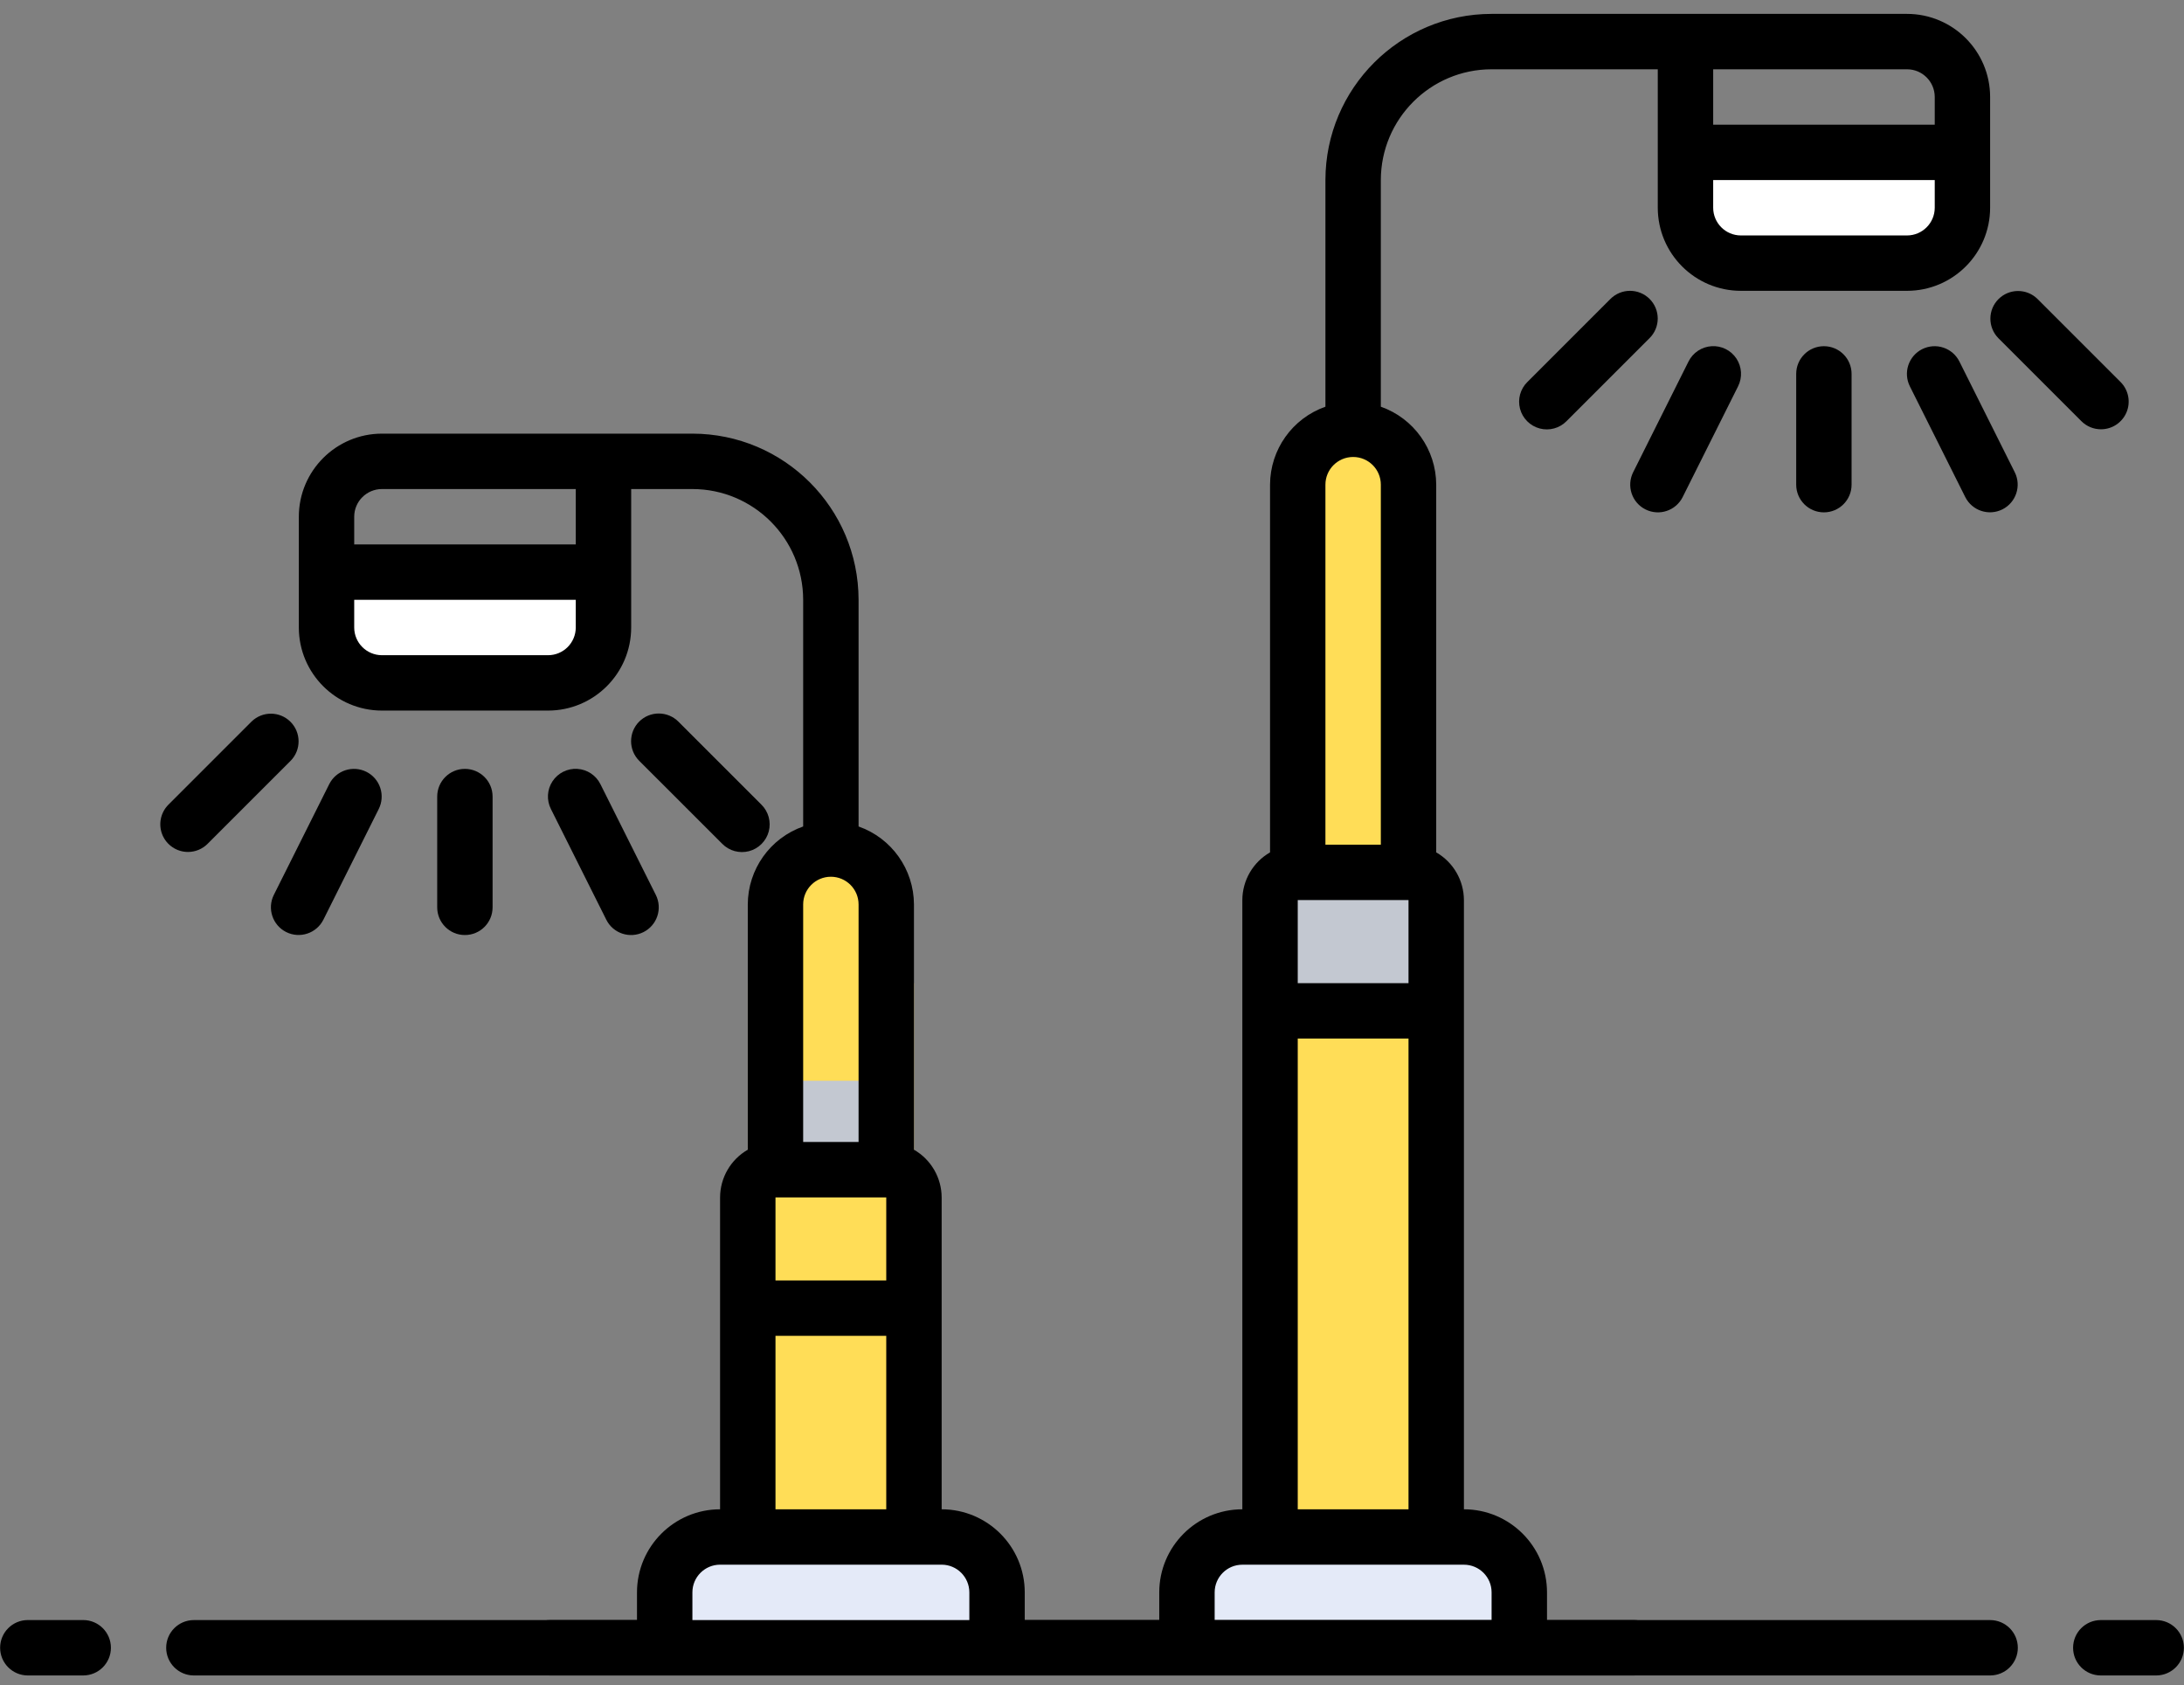 <svg width="92" height="71" viewBox="0 0 92 71" fill="none" xmlns="http://www.w3.org/2000/svg">
<rect x="0" y="0" width="92" height="71" fill="#808080" stroke="none"/>
<g clip-path="url(#clip0_226_16466)">
<path d="M56.997 18.085C58.286 18.085 59.331 19.13 59.331 20.418V39.085H54.664V20.418C54.664 19.13 55.709 18.085 56.997 18.085Z" fill="#FFDD57"/>
<path d="M60.5 41.419H53.5V65.918H60.5V41.419Z" fill="#FFDD57"/>
<path d="M52.333 64.751H61.667C62.956 64.751 64 65.796 64 67.085V69.418H50V67.085C50 65.796 51.045 64.751 52.333 64.751Z" fill="#E4EAF8"/>
<path d="M54.667 36.752H59.333C59.978 36.752 60.5 37.274 60.5 37.918V42.585H53.5V37.919C53.5 37.274 54.023 36.752 54.667 36.752Z" fill="#C3C8D1"/>
<path d="M82.667 6.418V8.752C82.663 10.039 81.621 11.081 80.333 11.085H73.333C72.046 11.081 71.004 10.039 71 8.752V6.418H82.667Z" fill="white"/>
<path d="M90.828 68.252H88.495C87.85 68.252 87.328 68.774 87.328 69.419C87.328 70.063 87.85 70.585 88.495 70.585H90.828C91.472 70.585 91.995 70.063 91.995 69.419C91.995 68.774 91.472 68.252 90.828 68.252Z" fill="black"/>
<path d="M80.333 0.585H62.833C58.969 0.589 55.838 3.721 55.833 7.585V17.134C54.439 17.625 53.505 18.94 53.5 20.419V35.91C52.781 36.323 52.336 37.089 52.333 37.919V63.585C50.401 63.587 48.835 65.153 48.833 67.085V68.252H23.167C22.522 68.252 22 68.774 22 69.418C22 70.063 22.522 70.585 23.167 70.585H83.833C84.478 70.585 85 70.063 85 69.419C85 68.774 84.478 68.252 83.833 68.252H65.167V67.085C65.165 65.153 63.599 63.587 61.667 63.585V37.919C61.664 37.089 61.219 36.323 60.5 35.91V20.419C60.495 18.94 59.561 17.625 58.167 17.134V7.585C58.17 5.009 60.257 2.921 62.833 2.919H69.833V8.752C69.835 10.684 71.401 12.25 73.333 12.252H80.333C82.265 12.25 83.831 10.684 83.833 8.752V4.085C83.831 2.153 82.266 0.587 80.333 0.585ZM55.833 20.419C55.833 19.774 56.356 19.252 57 19.252C57.644 19.252 58.167 19.774 58.167 20.419V35.585H55.833V20.419H55.833ZM59.333 41.419H54.667V37.919H59.333V41.419ZM62.833 67.085V68.252H51.167V67.085C51.168 66.441 51.689 65.919 52.333 65.919H61.667C62.311 65.919 62.833 66.441 62.833 67.085ZM54.667 63.585V43.752H59.333V63.585H54.667ZM81.5 4.085V5.252H72.167V2.919H80.333C80.977 2.919 81.499 3.441 81.5 4.085ZM80.333 9.919H73.333C72.689 9.918 72.168 9.396 72.167 8.752V7.585H81.5V8.752C81.499 9.396 80.977 9.918 80.333 9.919Z" fill="black"/>
<path d="M69.489 12.594C69.27 12.375 68.973 12.252 68.664 12.252C68.355 12.252 68.058 12.375 67.839 12.594L64.339 16.094C64.041 16.388 63.924 16.819 64.031 17.223C64.139 17.628 64.455 17.944 64.859 18.051C65.264 18.159 65.695 18.041 65.989 17.743L69.489 14.243C69.708 14.025 69.831 13.728 69.831 13.419C69.831 13.109 69.708 12.812 69.489 12.594Z" fill="black"/>
<path d="M88.503 18.085C88.975 18.085 89.4 17.801 89.581 17.365C89.761 16.929 89.661 16.428 89.328 16.094L85.828 12.594C85.371 12.145 84.638 12.149 84.185 12.601C83.733 13.054 83.73 13.787 84.178 14.244L87.678 17.744C87.897 17.963 88.193 18.086 88.503 18.085Z" fill="black"/>
<path d="M69.317 21.462C69.893 21.75 70.594 21.517 70.882 20.94L73.216 16.274C73.403 15.901 73.377 15.456 73.147 15.107C72.918 14.759 72.519 14.559 72.102 14.585C71.686 14.61 71.314 14.856 71.128 15.23L68.795 19.897C68.657 20.173 68.634 20.494 68.732 20.788C68.83 21.081 69.04 21.324 69.317 21.462Z" fill="black"/>
<path d="M75.664 15.752V20.418C75.664 21.063 76.186 21.585 76.831 21.585C77.475 21.585 77.997 21.063 77.997 20.418V15.752C77.997 15.107 77.475 14.585 76.831 14.585C76.186 14.585 75.664 15.108 75.664 15.752Z" fill="black"/>
<path d="M80.973 14.708C80.696 14.847 80.486 15.089 80.388 15.383C80.29 15.676 80.313 15.997 80.451 16.274L82.785 20.94C83.074 21.515 83.773 21.747 84.349 21.46C84.924 21.172 85.158 20.473 84.872 19.897L82.539 15.23C82.4 14.953 82.158 14.743 81.864 14.645C81.57 14.547 81.25 14.57 80.973 14.708Z" fill="black"/>
</g>
<g clip-path="url(#clip1_226_16466)">
<path d="M34.999 35.954C33.575 35.954 32.42 36.467 32.42 37.1V46.269H37.578V37.1C37.578 36.467 36.424 35.954 34.999 35.954Z" fill="#FFDD57"/>
<path d="M31.5 41.419H38.5V65.918H31.5V41.419Z" fill="#FFDD57"/>
<path d="M39.667 64.752H30.333C29.044 64.752 28 65.796 28 67.085V69.418H42V67.085C42 65.796 40.955 64.752 39.667 64.752Z" fill="#E4EAF8"/>
<path d="M37.207 45.532H32.786C32.176 45.532 31.681 45.796 31.681 46.122V48.48H38.312V46.122C38.312 45.796 37.818 45.532 37.207 45.532Z" fill="#C3C8D1"/>
<path d="M14.857 24.164V26.497C14.861 27.785 15.903 28.827 17.19 28.831H24.19C25.477 28.827 26.52 27.785 26.523 26.497V24.164H14.857Z" fill="white"/>
<path d="M1.172 68.251H3.505C4.15 68.251 4.672 68.774 4.672 69.418C4.672 70.062 4.15 70.585 3.505 70.585H1.172C0.528 70.585 0.005 70.062 0.005 69.418C0.005 68.774 0.528 68.251 1.172 68.251Z" fill="black"/>
<path d="M16.088 18.269H29.167C33.031 18.273 36.162 21.405 36.167 25.269V34.818C37.561 35.309 38.495 36.624 38.5 38.103V48.436C39.219 48.849 39.664 49.615 39.667 50.445V63.585C41.599 63.587 43.165 65.153 43.167 67.085V68.252H68.833C69.478 68.252 70 68.774 70 69.418C70 70.063 69.478 70.585 68.833 70.585H8.167C7.522 70.585 7 70.063 7 69.418C7 68.774 7.522 68.252 8.167 68.252H26.833V67.085C26.835 65.153 28.401 63.587 30.333 63.585V50.445C30.336 49.615 30.781 48.849 31.5 48.436V38.103C31.505 36.624 32.439 35.309 33.833 34.818V25.269C33.83 22.693 31.743 20.605 29.167 20.603H26.588V26.436C26.586 28.368 25.02 29.934 23.088 29.936H16.088C14.156 29.934 12.59 28.368 12.588 26.436V21.769C12.59 19.837 14.156 18.271 16.088 18.269ZM36.167 38.103C36.167 37.458 35.644 36.936 35 36.936C34.356 36.936 33.833 37.459 33.833 38.103V48.111H36.167L36.167 38.103ZM32.667 53.945H37.333V50.445H32.667V53.945ZM29.167 67.085V68.252H40.833V67.085C40.832 66.441 40.311 65.919 39.667 65.918H30.333C29.689 65.919 29.167 66.441 29.167 67.085ZM37.333 63.585V56.278H32.667V63.585H37.333ZM14.921 21.769V22.936H24.254V20.603H16.088C15.444 20.604 14.922 21.125 14.921 21.769ZM16.088 27.603H23.088C23.732 27.602 24.253 27.08 24.254 26.436V25.269H14.921V26.436C14.922 27.08 15.444 27.602 16.088 27.603Z" fill="black"/>
<path d="M26.925 30.4C27.144 30.181 27.441 30.059 27.75 30.059C28.06 30.059 28.356 30.181 28.575 30.4L32.075 33.9C32.373 34.194 32.49 34.626 32.383 35.03C32.275 35.434 31.959 35.75 31.555 35.858C31.151 35.965 30.719 35.848 30.425 35.55L26.925 32.05C26.706 31.831 26.584 31.535 26.584 31.225C26.584 30.916 26.706 30.619 26.925 30.4Z" fill="black"/>
<path d="M7.919 35.892C7.447 35.892 7.022 35.608 6.841 35.172C6.661 34.736 6.761 34.234 7.094 33.901L10.594 30.401C11.051 29.952 11.784 29.956 12.236 30.408C12.689 30.861 12.692 31.593 12.244 32.05L8.744 35.55C8.525 35.769 8.229 35.892 7.919 35.892Z" fill="black"/>
<path d="M27.105 39.269C26.529 39.557 25.828 39.324 25.54 38.747L23.206 34.081C23.019 33.708 23.044 33.263 23.274 32.914C23.504 32.566 23.903 32.366 24.319 32.392C24.736 32.417 25.108 32.663 25.293 33.037L27.627 37.703C27.765 37.98 27.788 38.301 27.69 38.594C27.592 38.888 27.382 39.131 27.105 39.269Z" fill="black"/>
<path d="M20.75 33.559V38.225C20.75 38.87 20.228 39.392 19.583 39.392C18.939 39.392 18.417 38.87 18.417 38.225V33.559C18.417 32.914 18.939 32.392 19.583 32.392C20.228 32.392 20.75 32.914 20.75 33.559Z" fill="black"/>
<path d="M15.433 32.515C15.71 32.653 15.92 32.896 16.018 33.19C16.116 33.483 16.093 33.804 15.955 34.081L13.622 38.747C13.332 39.322 12.633 39.554 12.057 39.267C11.482 38.979 11.248 38.28 11.534 37.703L13.868 33.037C14.006 32.76 14.249 32.55 14.542 32.452C14.836 32.354 15.156 32.377 15.433 32.515Z" fill="black"/>
</g>
<defs>
<clipPath id="clip0_226_16466">
<rect width="70" height="70" fill="white" transform="translate(22 0.585)"/>
</clipPath>
<clipPath id="clip1_226_16466">
<rect width="70" height="70" fill="white" transform="matrix(-1 0 0 1 70 0.585)"/>
</clipPath>
</defs>
</svg>
